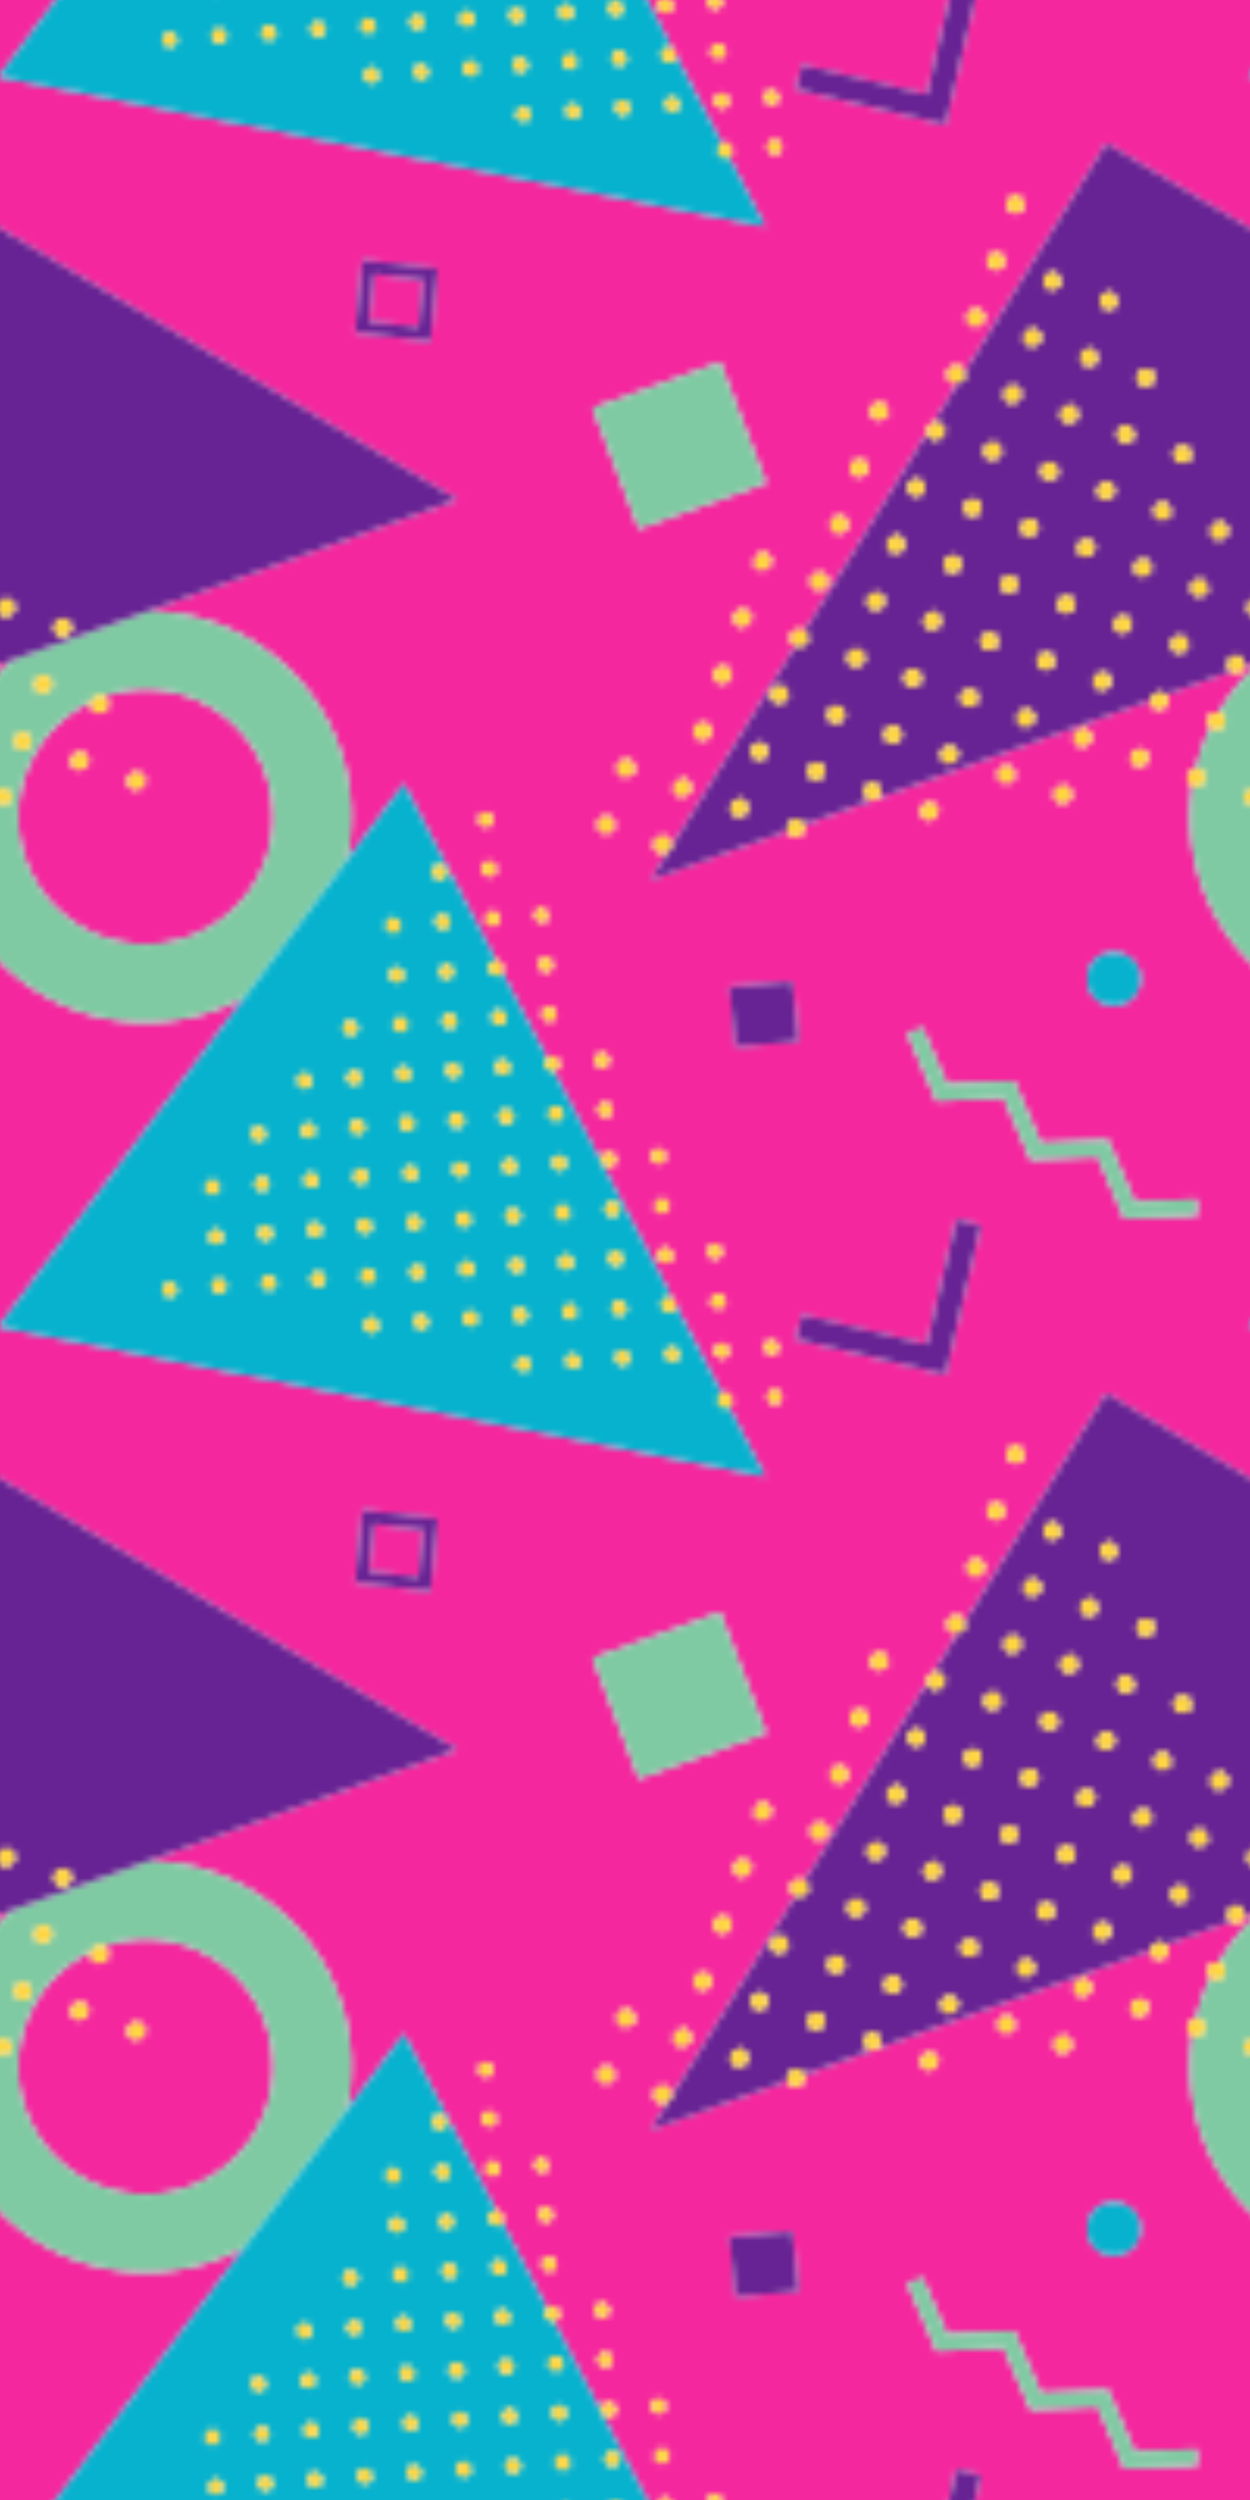 <svg xmlns="http://www.w3.org/2000/svg" viewBox="0 0 200 400">
  <defs>
    <pattern id="a" data-name="New Pattern Swatch 6" width="200" height="200" patternTransform="translate(83 -16)" patternUnits="userSpaceOnUse" viewBox="0 0 200 200">
      <path fill="none" d="M0 0h200v200H0z"/>
      <path d="M160.7 146.68a20.4 20.4 0 1 1-29.14-18.41 1.72 1.72 0 0 0 0 1 1.43 1.43 0 0 0 1.93.65c1-.36.86-1.17.73-1.86a.92.92 0 0 0-.61-.65 20.35 20.35 0 0 1 27.06 19.26zm-29.7-9.54a1.25 1.25 0 0 0-1.86-.63 1.38 1.38 0 1 0 1.2 2.48 1.25 1.25 0 0 0 .66-1.85zm9.09 3.15c-.46-.53-1-1.14-1.91-.57a1.43 1.43 0 0 0-.68 1.92 1.37 1.37 0 0 0 1.94.51c.71-.35 1.13-1.33.67-1.86zM176.03 67.43l8.03.94.73-7.58-8.03-.94-.73 7.58z" fill="#f5279e"/>
      <path d="M137.91 200H95l-.69-1.6-10.76.46-4.27-9.86-10.76.46-3.91-9-2.4 1 4.63 10.71 10.76-.47 3.6 8.33H22.93a1.25 1.25 0 0 0-1.32 0h-9.45l-6.59-12.65a1 1 0 0 0 .74-.42 1.05 1.05 0 0 0-.22-1.63 1.16 1.16 0 0 0-1.57 0L0 176.69V44.53l39.39 7.7-5.78-11.1a1.33 1.33 0 0 0 .34-.29c.49-.58.35-1.15-.33-1.77A.77.77 0 0 0 32.5 39l-7.34-14.07a1.21 1.21 0 0 0-.4-1 1.4 1.4 0 0 0-.23-.19L12.16 0h9.45a.6.6 0 0 0-.18.21c-.25.53-.52 1.14.2 1.64a1.09 1.09 0 0 0 1.64-.13 1.07 1.07 0 0 0-.21-1.63L22.93 0h58.26l.67 1.55 10.76-.47L96.89 11l11.67-.5-.12-2.61-9.86.42L95 0h42.91L116.8 28.28 200 44.53v132.16l-2.67-5.11c.4-.52.25-1.06-.39-1.72a.53.53 0 0 0-.62-.22l-14.7-28.19-9.21 12.34a32.86 32.86 0 0 0-31.84-40l49.59-17.85L94 38.92 71.32 75.58a2.61 2.61 0 0 0-.13-.33 1.23 1.23 0 0 0-1.86-.61c-.77.48-1.08 1.07-.68 1.88a1.25 1.25 0 0 0 1.69.64l-4 6.44a1.61 1.61 0 0 0-.23.12c-.65.41-1 .91-.8 1.55l-19.52 31.64a1.6 1.6 0 0 0-1.45-.1 1.28 1.28 0 0 0-.78 1.83 1.21 1.21 0 0 0 .71.72L24.4 151.53a3 3 0 0 0-.07-1c-.13-.68-1.15-1-1.86-.66a1.37 1.37 0 0 0-.81 1.84 1.43 1.43 0 0 0 1.92.66 1.52 1.52 0 0 0 .39-.2l-2.81 4.55L43 148.91a1.85 1.85 0 0 0 .09.22 1.29 1.29 0 0 0 1.91.57 1.39 1.39 0 0 0 .73-1.76l11-3.95a2.26 2.26 0 0 0 .49-.12 1.89 1.89 0 0 0 .3-.16L101.1 128a1.35 1.35 0 0 0 .05.66 1.39 1.39 0 0 0 2 .71c.7-.35 1.12-1.32.66-1.85-.11-.12-.22-.25-.34-.37l10.4-3.74a1.48 1.48 0 0 0 1.56.09c.52-.24.72-.55.72-.91l3-1.08A33.13 33.13 0 0 0 112 130a1.61 1.61 0 0 0-.91.1 1.27 1.27 0 0 0-.77 1.84 1.46 1.46 0 0 0 .36.52 32.64 32.64 0 0 0-2.34 6.61 1.52 1.52 0 0 0-.46.12 1.31 1.31 0 0 0-.85 1.68 1.54 1.54 0 0 0 .78.83 32.88 32.88 0 0 0 48.46 33.74zm58.63-37.91a.87.87 0 0 0-1.43.09c-.5.57-.71 1.05-.08 1.58a1.12 1.12 0 0 0 1.71 0 1.09 1.09 0 0 0-.2-1.67zm-.53-7.93a1.14 1.14 0 1 0-1.49 1.72 1.14 1.14 0 1 0 1.49-1.72zM194 148a1.18 1.18 0 0 0 1.68-.11 1.13 1.13 0 0 0-.25-1.64c-.49-.4-1.37-.4-1.62.12s-.55 1.1.19 1.63zm-20.15-78.81l12 1.41L187 59l-12-1.4zM49.4 108.39c-.13-.69-1.15-1-1.86-.66a1.33 1.33 0 0 0-.78 1.84 1.35 1.35 0 0 0 1.89.67c1.01-.35.87-1.16.75-1.85zm3.15-9.1a1.25 1.25 0 0 0-1.87-.62 1.38 1.38 0 1 0 1.22 2.47 1.25 1.25 0 0 0 .64-1.85zm3.25-9c-.12-.68-1.15-1-1.86-.66a1.29 1.29 0 0 0-.77 1.84c.37.83 1 1 1.88.67 1-.4.86-1.21.74-1.9zm3.14-9.09a1.23 1.23 0 0 0-1.85-.63c-.78.46-1.09 1-.71 1.87s1.09 1 2.2.49c.81-.23.61-1.22.35-1.78zm19.28-31.9a1.28 1.28 0 0 0 1.87.66c.85-.35 1-.92.67-1.6-.4-.88-.84-1.38-1.79-.9a1.29 1.29 0 0 0-.75 1.78zM75 58.38a1.44 1.44 0 0 0 2 .62 1.38 1.38 0 1 0-1.23-2.47 1.45 1.45 0 0 0-.77 1.85zm-2.49 7.2c-.77.49-1.06 1.09-.65 1.89a1.29 1.29 0 0 0 1.92.54c.68-.35 1.1-1.35.65-1.87s-1.02-1.14-1.92-.56zM44.4 30.28l23.88 5.65 5.65-23.88-3.93-.92-4.73 20-20-4.73zM15.13.63c-.48-.4-1.39-.38-1.63.13s-.52 1.14.2 1.64a1.09 1.09 0 0 0 1.64-.13 1.07 1.07 0 0 0-.21-1.64zm7 9.1a1.08 1.08 0 0 0 1.64 0 1.07 1.07 0 0 0-.09-1.63 1 1 0 0 0-1.58.15c-.39.45-.61.97.04 1.49zM24.2 16a1 1 0 0 0-1.62.09 1 1 0 0 0 .12 1.62A1.14 1.14 0 1 0 24.2 16zm6.45 1.18A1.1 1.1 0 0 0 32.3 17a1.06 1.06 0 0 0-.19-1.63c-.5-.42-1.37-.42-1.63.1s-.56 1.18.17 1.68zm.35 7.75c.74.58 1.32.64 1.82.06a1.09 1.09 0 0 0-.15-1.64 1 1 0 0 0-1.62.1c-.33.4-.64 1.13-.05 1.48zm2.19 6.34a1 1 0 0 0-1.61.13c-.33.41-.64 1.15-.06 1.46.79.59 1.37.64 1.86.05a1.09 1.09 0 0 0-.17-1.64zm-30.3 131.9c.63.54 1.17.57 1.69.11.34-.3 0-1.55-.51-1.93a.87.87 0 0 0-1.2.31c-.3.45-.66 1.13.02 1.51zm.64 8a1.08 1.08 0 0 0 1.55.09 1.2 1.2 0 0 0 0-1.77c-.6-.66-1.17-.27-1.65.05s-.37 1.19.1 1.63zm2.08 6.26c-.6-.66-1.17-.27-1.65 0s-.36 1.19.12 1.62a1.1 1.1 0 0 0 1.65 0 1.11 1.11 0 0 0-.12-1.62zm21.87-36c-.29-.56-1-1.26-1.6-.77-1 .6-1.37 1.22-1 2s1.07.92 1.91.58a1.24 1.24 0 0 0 .69-1.78zm3.26-9c-.12-.68-1.15-1-1.85-.67a1.32 1.32 0 0 0-.87 1.67 1.45 1.45 0 0 0 2 .84c.98-.35.84-1.15.72-1.85zm3.15-9.09a1.25 1.25 0 0 0-1.85-.64 1.38 1.38 0 1 0 1.18 2.49 1.25 1.25 0 0 0 .67-1.86zm3.21-9.12c-.46-.53-1-1.15-1.91-.58s-1.06 1.08-.66 1.88a1.2 1.2 0 0 0 1.58.72c1.02-.52 1.44-1.5.99-2.03zm3.22-9c-.34-.48-.8-1.16-1.65-.75a2 2 0 0 0-1 1.94 1.34 1.34 0 0 0 1.79.68c.83-.35 1.31-1.25.85-1.89zm1.41-66.53a1.14 1.14 0 1 0-1.53 1.69 1.14 1.14 0 1 0 1.53-1.69zm-2.08-6.26a1.13 1.13 0 0 0 1.66 0 1.18 1.18 0 0 0-.13-1.68c-.6-.65-1.17-.28-1.65 0s-.35 1.25.12 1.67zM12.58 186.5a1.07 1.07 0 0 0 1.63-.05 1.1 1.1 0 0 0-.13-1.65 1 1 0 0 0-1.62.08 1 1 0 0 0 .12 1.62zm2.05 6.23a1 1 0 0 0-1.62.07 1 1 0 0 0 .1 1.62 1.14 1.14 0 1 0 1.53-1.69zm.6-45.36a1.24 1.24 0 0 0-1.84-.67 1.38 1.38 0 1 0 1.15 2.51 1.25 1.25 0 0 0 .69-1.84zm3.17-9.11a1.23 1.23 0 0 0-1.86-.61c-.76.48-1.08 1.07-.68 1.88s1.1.94 2.12.49c.84-.24.7-1.19.42-1.76zm.8-37.69l20.37-7.29L32.23 74l-20.38 7.29zm25.57 82l-1-9.56-10 .89 1 9.56zM67 145.13c-.47-.53-1-1.13-1.92-.56s-1.06 1.09-.64 1.89a1.29 1.29 0 0 0 1.92.54c.64-.35 1.09-1.36.64-1.87zm12.27-5.8a1.24 1.24 0 0 0-1.84-.67 1.38 1.38 0 1 0 1.15 2.51 1.24 1.24 0 0 0 .69-1.84zm9.07 3.19a1.2 1.2 0 0 0-1.86-.64 1.3 1.3 0 0 0-.72 1.84c.39.82 1 .94 1.89.64a1.23 1.23 0 0 0 .69-1.83zm2.56-7.29c.68-.35 1.1-1.35.64-1.86s-1-1.23-1.62-.75c-1.05.63-1.37 1.26-.94 2.07a1.28 1.28 0 0 0 1.92.55zm8.55 37.4a4.23 4.23 0 1 0-4.23 4.23 4.23 4.23 0 0 0 4.23-4.22zm1.2-36c-.13-.69-1.15-1-1.86-.64a1.33 1.33 0 0 0-.77 1.84 1.35 1.35 0 0 0 1.89.66c1.01-.35.86-1.17.73-1.86z" fill="#f5279e"/>
      <path fill="#80caa3" d="M92.62 1.09l4.27 9.89 11.67-.5-.12-2.61-9.86.41L95 0H81.19l.67 1.55 10.76-.46zM83.55 198.86l-4.27-9.88-10.76.46-3.91-9.05-2.4 1.03 4.62 10.71 10.76-.46 3.6 8.33H95l-.69-1.6-10.76.46z"/>
      <path fill="#672393" d="M33.69 173.93l1.04 9.56 10.04-.89-1.04-9.56-10.04.89zM185.86 70.59l-12-1.41L175 57.63 187 59zm-1.06-9.81l-8-.94-.8 7.59 8 .94z"/>
      <path fill="#80caa3" d="M32.23 73.99l-20.38 7.3 7.35 19.29 20.38-7.3-7.35-19.29z"/>
      <path fill="#672393" d="M73.92 12.05l-3.89-.92-4.73 19.98-19.98-4.72-.92 3.89 23.87 5.65 5.65-23.88z"/>
      <circle cx="95.21" cy="172.64" r="4.23" fill="#07b2ce"/>
      <path d="M39.39 52.23L0 44.53v-9.39a1.62 1.62 0 0 0 1.65 0 1.11 1.11 0 0 0-.07-1.58A1.15 1.15 0 0 0 0 33.4v-5.87a1 1 0 0 0 1.09-.31A1.11 1.11 0 0 0 1 25.57a.88.88 0 0 0-1-.32v-5.64a1.55 1.55 0 0 0 .56-.3 1.18 1.18 0 0 0-.14-1.67 1.14 1.14 0 0 0-.42-.3v-6a1 1 0 0 0 0-1.49V0h12.16l12.36 23.71a1 1 0 0 0-1.39.28 1 1 0 0 0 .11 1.62 1.19 1.19 0 0 0 1.68 0 1.5 1.5 0 0 0 .23-.64L32.5 39a1.79 1.79 0 0 0-.35.32 1 1 0 0 0 .15 1.61 1.16 1.16 0 0 0 1.31.19zM5.71 2.88A1.09 1.09 0 0 0 7.27 3a1.2 1.2 0 0 0 0-1.77c-.59-.65-1.16-.29-1.65 0s-.36 1.23.09 1.65zm.57 8a1.09 1.09 0 0 0 1.65-.06c.51-.57.38-1.14-.32-1.82-.41-.54-1.1-.13-1.45.26a1 1 0 0 0 .12 1.58zm.54 7.92a1.14 1.14 0 1 0 1.52-1.69 1 1 0 0 0-1.62.08 1 1 0 0 0 .1 1.58zm.54 7.91a1.06 1.06 0 0 0 1.65 0c.52-.55.4-1.13-.29-1.85-.38-.53-1-.07-1.46.24s-.36 1.15.11 1.58zm2.27 6.44c-.72-.64-1.63-.64-1.85-.15s-.55 1.14.19 1.64a1.1 1.1 0 0 0 1.65-.12 1 1 0 0 0 .01-1.4zm4.61-22.81a1.07 1.07 0 0 0 1.63-.08 1.09 1.09 0 0 0-.16-1.64 1 1 0 0 0-1.62.1 1 1 0 0 0 .16 1.59zm.53 7.92a1.14 1.14 0 1 0 1.49-1.72 1 1 0 0 0-1.62.1 1 1 0 0 0 .13 1.6zm.54 7.93a1.14 1.14 0 1 0 1.5-1.71 1.14 1.14 0 1 0-1.5 1.71zm2.05 6.22a1.14 1.14 0 1 0-1.5 1.71 1.14 1.14 0 1 0 1.5-1.71zm8-.53c-.59-.65-1.16-.29-1.65 0s-.36 1.19.1 1.62a1.09 1.09 0 0 0 1.55.11 1.2 1.2 0 0 0-.03-1.75z" fill="#07b2ce"/>
      <path d="M9 26.67c.52-.55.4-1.13-.29-1.85-.38-.53-1-.07-1.46.24s-.36 1.19.11 1.62A1.06 1.06 0 0 0 9 26.67zM.42 17.63a1.14 1.14 0 0 0-.42-.3v2.27a1.55 1.55 0 0 0 .56-.3 1.18 1.18 0 0 0-.14-1.67zM32.15 39.33a1 1 0 0 0 .15 1.61 1.16 1.16 0 0 0 1.31.19 1.33 1.33 0 0 0 .34-.29c.49-.58.35-1.15-.33-1.77A.77.77 0 0 0 32.5 39a1.79 1.79 0 0 0-.35.33zM23.68 31.89c-.47.31-.36 1.19.1 1.62a1.09 1.09 0 0 0 1.55.11 1.2 1.2 0 0 0 0-1.77c-.6-.65-1.17-.28-1.65.04zM17 26.12a1.19 1.19 0 0 0-.18-1.67 1.14 1.14 0 1 0-1.5 1.71 1.19 1.19 0 0 0 1.68-.04zM8.5 18.75a1.18 1.18 0 0 0-.15-1.67 1 1 0 0 0-1.62.08 1 1 0 0 0 .1 1.62 1.18 1.18 0 0 0 1.67-.03zM0 9.85v1.48a1 1 0 0 0 0-1.48zM40.1 38.75a1 1 0 0 0 .1 1.62 1.14 1.14 0 1 0 1.53-1.69 1 1 0 0 0-1.63.07zM31.6 31.4c-.33.41-.64 1.15-.06 1.46.79.59 1.37.64 1.86.05a1.09 1.09 0 0 0-.19-1.64 1 1 0 0 0-1.61.13zM23.13 24a1 1 0 0 0 .11 1.62 1.19 1.19 0 0 0 1.68 0 1.5 1.5 0 0 0 .23-.64 1.21 1.21 0 0 0-.4-1 1.4 1.4 0 0 0-.23-.19 1 1 0 0 0-1.39.21zM16.45 18.18a1.19 1.19 0 0 0-.19-1.67 1 1 0 0 0-1.62.1 1 1 0 0 0 .13 1.62 1.2 1.2 0 0 0 1.68-.05zM7.93 10.79c.51-.57.38-1.14-.32-1.82-.41-.54-1.1-.13-1.45.26a1 1 0 0 0 .11 1.61 1.09 1.09 0 0 0 1.66-.05zM7.78 33c-.25.52-.55 1.14.19 1.64a1.1 1.1 0 0 0 1.65-.12 1 1 0 0 0 0-1.43c-.71-.58-1.62-.58-1.84-.09zM1.09 27.22A1.11 1.11 0 0 0 1 25.57a.88.88 0 0 0-1-.32v2.28a1 1 0 0 0 1.09-.31zM15.75 32.48a1 1 0 0 0 .12 1.62 1.14 1.14 0 1 0 1.5-1.71 1 1 0 0 0-1.62.09zM21.43.21c-.25.53-.52 1.14.2 1.64a1.09 1.09 0 0 0 1.64-.13 1.07 1.07 0 0 0-.21-1.63L22.93 0h-1.32a.6.6 0 0 0-.18.21zM41.31 32.43a1.18 1.18 0 0 0-.13-1.68c-.6-.65-1.17-.28-1.65 0s-.36 1.19.11 1.62a1.13 1.13 0 0 0 1.67.06zM32.83 25a1.09 1.09 0 0 0-.15-1.64 1 1 0 0 0-1.62.1c-.34.4-.65 1.13 0 1.49.69.57 1.27.62 1.77.05zM22.58 16.06a1 1 0 0 0 .12 1.62A1.14 1.14 0 1 0 24.2 16a1 1 0 0 0-1.62.06zM15.87 10.23a1.09 1.09 0 0 0-.16-1.64 1 1 0 0 0-1.62.1 1 1 0 0 0 .15 1.62 1.07 1.07 0 0 0 1.63-.08zM7.27 3a1.2 1.2 0 0 0 0-1.77c-.59-.65-1.16-.29-1.65 0s-.36 1.2.1 1.63A1.09 1.09 0 0 0 7.27 3zM15.13.63c-.48-.4-1.39-.38-1.63.13s-.52 1.14.2 1.64a1.09 1.09 0 0 0 1.64-.13 1.07 1.07 0 0 0-.21-1.64zM32.3 17a1.06 1.06 0 0 0-.19-1.63c-.5-.42-1.37-.42-1.63.1s-.56 1.13.18 1.64A1.1 1.1 0 0 0 32.3 17zM1.65 35.15a1.11 1.11 0 0 0-.07-1.58A1.15 1.15 0 0 0 0 33.4v1.73a1.62 1.62 0 0 0 1.65.02zM23.78 9.71a1.07 1.07 0 0 0-.09-1.63 1 1 0 0 0-1.58.15c-.4.47-.62 1 0 1.51a1.08 1.08 0 0 0 1.67-.03z" fill="#ffd53e"/>
      <path d="M116.8 28.28L137.91 0H200v9.85l-.16-.18a1 1 0 0 0-1.61.13c-.33.41-.64 1.15-.07 1.46.79.59 1.36.64 1.85.08v6a1.35 1.35 0 0 0-1.23.35c-.48.33-.35 1.19.12 1.62a1.09 1.09 0 0 0 1.1.3v5.65a2.63 2.63 0 0 0-.67.35c-.48.32-.37 1.19.11 1.62a1.38 1.38 0 0 0 .56.3v5.87a.77.77 0 0 0-.11.14c-.25.42-.62 1 0 1.5l.14.1v9.39zm81-24.81a1.09 1.09 0 0 0 1.65-.06c.51-.57.38-1.14-.32-1.82-.41-.54-1.1-.13-1.45.26a1 1 0 0 0 .12 1.61zM193 26.09a1.14 1.14 0 1 0-1.48 1.73 1.14 1.14 0 1 0 1.48-1.73zm-.54-7.92a1 1 0 0 0-1.62.1c-.34.4-.65 1.13 0 1.49.74.59 1.32.64 1.82.06a1.09 1.09 0 0 0-.19-1.65zm-.57-7.95a1 1 0 0 0-1.61.13 1 1 0 0 0 .15 1.62 1.14 1.14 0 1 0 1.46-1.74zM189.9 4a1.13 1.13 0 0 0 1.56 0 1.15 1.15 0 0 0-.13-1.75c-.49-.41-1.37-.4-1.62.11s-.54 1.18.19 1.64zm-4.79 22.63c-.59-.66-1.17-.28-1.65 0s-.36 1.19.11 1.63a1.06 1.06 0 0 0 1.64 0 1.09 1.09 0 0 0-.1-1.59zm-.57-7.95a1.14 1.14 0 1 0-1.54 1.75 1.14 1.14 0 1 0 1.51-1.71zm-.54-7.87c-.59-.66-1.16-.29-1.65 0s-.36 1.2.11 1.63a1.06 1.06 0 0 0 1.64 0 1.09 1.09 0 0 0-.1-1.63zm-2-6.21a1.18 1.18 0 0 0 1.68-.12 1.13 1.13 0 0 0-.25-1.64c-.49-.4-1.38-.39-1.62.12s-.56 1.13.19 1.63zM177 27c-.4-.56-1.08-.09-1.42.29a1 1 0 0 0 .13 1.61 1.09 1.09 0 0 0 1.65-.08c.46-.55.32-1.12-.36-1.82zm-.38-7.75c-.5-.42-1.37-.42-1.63.1s-.56 1.13.18 1.64a1.1 1.1 0 0 0 1.65-.11 1.06 1.06 0 0 0-.24-1.62zm-.47-7.87a1 1 0 0 0-1.63 0 1 1 0 0 0 0 1.55 1.18 1.18 0 0 0 1.73.11 1.15 1.15 0 0 0-.14-1.66zM174 5.12a1.09 1.09 0 0 0 1.67-.12c.5-.57.37-1.14-.32-1.8-.43-.54-1.11-.14-1.46.26a1 1 0 0 0 .11 1.66zm-5.54 14.52c-.42-.57-1.1-.09-1.43.29a1 1 0 0 0 .15 1.61 1.1 1.1 0 0 0 1.65-.1c.51-.57.37-1.14-.35-1.8zm-.39-7.77c-.49-.4-1.38-.39-1.62.12s-.6 1.18.12 1.56a1.13 1.13 0 0 0 1.72 0 1.07 1.07 0 0 0-.2-1.68zm-2.17-6.33c.74.59 1.32.64 1.82.06a1.09 1.09 0 0 0-.14-1.6A1 1 0 0 0 166 4c-.38.45-.69 1.18-.09 1.53zm-5.2 14.81c-.49-.4-1.38-.39-1.63.12s-.53 1.14.2 1.64a1.09 1.09 0 0 0 1.64-.13 1.06 1.06 0 0 0-.2-1.63zm-.55-7.93c-.49-.4-1.37-.4-1.62.12s-.54 1.13.19 1.64a1.18 1.18 0 0 0 1.68-.11 1.13 1.13 0 0 0-.24-1.65zm-2-6.22a1.09 1.09 0 0 0 1.65 0 1.12 1.12 0 0 0-.18-1.7c-.61-.54-1.06-.3-1.54.27a.88.88 0 0 0 .05 1.42zm-5.35 14.7a1.14 1.14 0 1 0-1.47 1.74 1.14 1.14 0 1 0 1.47-1.74zm-.54-7.9c-.57-.54-1-.4-1.34 0-.58.67-.83 1.15-.2 1.7a1.12 1.12 0 0 0 1.71 0 1.08 1.08 0 0 0-.17-1.7zm-2.06-6.26a1.08 1.08 0 0 0 1.64 0 1.06 1.06 0 0 0-.1-1.63c-.49-.46-.94-.57-1.41 0s-.89 1.01-.13 1.63zm-6.74 14.77c-.53.59-.77 1.09-.09 1.65a1.13 1.13 0 1 0 1.53-1.66.86.86 0 0 0-1.43.01z" fill="#07b2ce"/>
      <path d="M198.77 17.68c-.48.33-.35 1.19.12 1.62a1.09 1.09 0 0 0 1.1.3v-2.27a1.35 1.35 0 0 0-1.22.35zM190.29 10.35a1 1 0 0 0 .15 1.62 1.14 1.14 0 1 0 1.46-1.74 1 1 0 0 0-1.61.12zM182 4.59a1.18 1.18 0 0 0 1.68-.12 1.13 1.13 0 0 0-.25-1.64c-.49-.4-1.38-.39-1.62.12s-.56 1.14.19 1.64zM198.22 9.8c-.33.41-.64 1.15-.07 1.46.79.59 1.36.64 1.85.08V9.85l-.16-.18a1 1 0 0 0-1.62.13zM189.9 4a1.13 1.13 0 0 0 1.56 0 1.15 1.15 0 0 0-.13-1.75c-.49-.41-1.37-.4-1.62.11s-.54 1.18.19 1.64zM151.18 21a1 1 0 0 0 .15 1.62 1.14 1.14 0 1 0 1.47-1.74 1 1 0 0 0-1.62.12zM159.08 20.47c-.25.53-.53 1.14.2 1.64a1.09 1.09 0 0 0 1.64-.13 1.06 1.06 0 0 0-.22-1.63c-.48-.41-1.38-.35-1.62.12zM175.54 27.3a1 1 0 0 0 .13 1.61 1.09 1.09 0 0 0 1.65-.08c.5-.57.37-1.14-.35-1.83-.4-.55-1.09-.08-1.43.3zM167 19.93a1 1 0 0 0 .15 1.61 1.1 1.1 0 0 0 1.65-.1c.49-.58.36-1.15-.36-1.8-.38-.57-1.06-.09-1.44.29zM158.54 12.53c-.25.52-.54 1.13.19 1.64a1.18 1.18 0 0 0 1.68-.11 1.13 1.13 0 0 0-.25-1.65c-.5-.41-1.38-.41-1.62.12zM183.47 26.71c-.48.32-.36 1.19.11 1.63a1.06 1.06 0 0 0 1.64 0 1.09 1.09 0 0 0-.11-1.65c-.59-.69-1.16-.3-1.64.02zM175 19.36c-.25.52-.56 1.13.18 1.64a1.1 1.1 0 0 0 1.65-.11 1.06 1.06 0 0 0-.19-1.63c-.55-.42-1.43-.42-1.64.1zM166.47 12c-.24.52-.6 1.18.12 1.56a1.13 1.13 0 0 0 1.72 0 1.07 1.07 0 0 0-.23-1.63c-.48-.46-1.38-.46-1.61.07zM191.39 26.2a1 1 0 0 0 .14 1.62 1.14 1.14 0 1 0 1.47-1.73 1 1 0 0 0-1.61.11zM182.92 18.81a1 1 0 0 0 .11 1.62 1.14 1.14 0 1 0 1.51-1.71 1 1 0 0 0-1.62.09zM174.48 11.38a1 1 0 0 0 0 1.55 1.18 1.18 0 0 0 1.73.11 1.15 1.15 0 0 0-.06-1.66 1 1 0 0 0-1.67 0zM165.91 5.53c.74.59 1.32.64 1.82.06a1.09 1.09 0 0 0-.15-1.59A1 1 0 0 0 166 4c-.38.45-.69 1.18-.09 1.53zM199.44 27.23a1.38 1.38 0 0 0 .56.3v-2.28a2.63 2.63 0 0 0-.67.35c-.48.33-.33 1.2.11 1.63zM190.85 18.26c-.34.4-.65 1.13 0 1.49.74.59 1.32.64 1.82.06a1.09 1.09 0 0 0-.15-1.64 1 1 0 0 0-1.67.09zM182.37 10.84c-.48.31-.36 1.2.11 1.63a1.06 1.06 0 0 0 1.64 0 1.09 1.09 0 0 0-.1-1.65c-.6-.67-1.17-.3-1.65.02zM174 5.12a1.09 1.09 0 0 0 1.67-.12c.5-.57.37-1.14-.32-1.8-.43-.54-1.11-.14-1.46.26a1 1 0 0 0 .11 1.66zM197.8 3.46a1.09 1.09 0 0 0 1.65-.06c.51-.57.38-1.14-.32-1.82-.41-.54-1.1-.13-1.45.26a1 1 0 0 0 .12 1.62zM143.37 23.16a1.13 1.13 0 1 0 1.53-1.66.86.86 0 0 0-1.44 0c-.53.6-.76 1.1-.09 1.66zM150.91 12.95c-.58.67-.83 1.15-.2 1.7a1.12 1.12 0 0 0 1.71 0 1.08 1.08 0 0 0-.17-1.64c-.56-.56-1.04-.42-1.34-.06zM158.13 6.19a1.09 1.09 0 0 0 1.65 0 1.12 1.12 0 0 0-.18-1.7c-.61-.54-1.06-.3-1.54.27a.88.88 0 0 0 .07 1.43zM150.2 6.74a1.08 1.08 0 0 0 1.64 0 1.06 1.06 0 0 0-.1-1.63c-.49-.46-.94-.57-1.41 0s-.89 1.01-.13 1.63zM199.86 35l.14.1v-1.7a.77.77 0 0 0-.11.14c-.26.46-.62.99-.03 1.46z" fill="#ffd53e"/>
      <path d="M5.57 187.38L12.16 200H0v-23.31l4.53 8.68-.05.08c-.24.52-.6 1.18 0 1.47a1.91 1.91 0 0 0 1.09.46zm1.07 5.88c-.49-.4-1.38-.39-1.62.12s-.53 1.14.2 1.64a1.18 1.18 0 0 0 1.68-.12 1.13 1.13 0 0 0-.25-1.64z" fill="#07b2ce"/>
      <path d="M5 193.38c-.25.52-.53 1.14.2 1.64a1.18 1.18 0 0 0 1.68-.12 1.13 1.13 0 0 0-.25-1.64c-.47-.4-1.36-.4-1.63.12zM21.61 200h1.32a1.25 1.25 0 0 0-1.32 0zM13 192.81a1 1 0 0 0 .1 1.62 1.14 1.14 0 1 0 1.53-1.69 1 1 0 0 0-1.63.07zM4.44 186.92a1.91 1.91 0 0 0 1.14.46 1 1 0 0 0 .74-.42 1.05 1.05 0 0 0-.22-1.63 1.16 1.16 0 0 0-1.57 0l-.05.08c-.25.59-.6 1.22-.04 1.51zM14.21 186.45a1.1 1.1 0 0 0-.13-1.65 1 1 0 0 0-1.62.08 1 1 0 0 0 .12 1.62 1.07 1.07 0 0 0 1.63-.05zM4 177.47c-.48.32-.36 1.19.12 1.62a1.1 1.1 0 0 0 1.65 0 1.11 1.11 0 0 0-.12-1.65c-.65-.67-1.21-.29-1.65.03zM5.08 171.26a1.2 1.2 0 0 0 0-1.77c-.6-.66-1.17-.27-1.65.05s-.35 1.19.12 1.62a1.08 1.08 0 0 0 1.53.1zM4.58 163.27c.34-.3 0-1.55-.51-1.93a.87.87 0 0 0-1.2.31c-.29.46-.65 1.14 0 1.52.65.53 1.19.56 1.71.1z" fill="#ffd53e"/>
      <path d="M172.41 153.78l-16.16 21.65a32.89 32.89 0 0 1-48.46-33.74 1.63 1.63 0 0 0 1.19 0c1-.35.86-1.17.73-1.85s-.78-.83-1.4-.76a32.64 32.64 0 0 1 2.34-6.61c.4.36 1 .35 1.82 0s.56-1.06.44-1.74a1 1 0 0 0-.91-.73 33.13 33.13 0 0 1 7.21-8.51l21.39-7.7a32.86 32.86 0 0 1 31.84 40zm-49.88-27.66a1.44 1.44 0 0 0 1.94.59 1.38 1.38 0 1 0-1.2-2.48 1.45 1.45 0 0 0-.73 1.89zM118.75 143c-.37-.55-1-1.27-1.7-.7-.9.44-1.19 1-.93 1.82.17.52 1.72.75 2.39.36a1.05 1.05 0 0 0 .24-1.48zm2.55-7.24a1.05 1.05 0 0 0 .58-1.64c-.39-.83-.83-1.29-1.72-.85a1.35 1.35 0 0 0-.78 1.92 1.31 1.31 0 0 0 1.92.58zm39.41 10.91a20.35 20.35 0 0 0-27.06-19.26 1.64 1.64 0 0 0-1.25 0 1.39 1.39 0 0 0-.83.84 20.39 20.39 0 1 0 29.14 18.41z" fill="#80caa3"/>
      <path d="M197.33 171.57l2.67 5.11V200h-62.09l18.34-24.57 16.16-21.65 9.21-12.34 14.7 28.19a3.2 3.2 0 0 0-.84.45c-.48.31-.36 1.19.11 1.62a1.05 1.05 0 0 0 1.65 0zm-38.21 25c-.59-.65-1.16-.29-1.65 0s-.35 1.2.1 1.63a1.13 1.13 0 0 0 1.66 0 1.18 1.18 0 0 0-.1-1.6zm5.85-6.82a1.05 1.05 0 0 0 1.65 0c.51-.56.39-1.13-.3-1.83-.4-.55-1-.08-1.47.24s-.36 1.19.15 1.62zm2 6.23a.88.88 0 0 0-1.45.13c-.49.55-.67 1-.05 1.56a1.12 1.12 0 0 0 1.71-.05A1.09 1.09 0 0 0 167 196zm5.18-14.81c.8.58 1.38.62 1.86 0a1.05 1.05 0 0 0-.21-1.63c-.49-.41-1.38-.41-1.62.11s-.59 1.23 0 1.54zm.72 8a1.09 1.09 0 0 0 1.65 0 1.12 1.12 0 0 0-.18-1.7c-.6-.54-1.06-.3-1.55.27a.88.88 0 0 0 .11 1.49zm2 6.23a1 1 0 0 0-1.61.13c-.33.41-.64 1.15-.06 1.46.79.59 1.37.64 1.86.05a1.09 1.09 0 0 0-.12-1.58zm4.27-30.53a1.1 1.1 0 0 0 1.65-.11 1.06 1.06 0 0 0-.19-1.63c-.5-.42-1.37-.42-1.63.1s-.49 1.19.25 1.7zm.55 7.93a1.1 1.1 0 0 0 1.65-.11 1.06 1.06 0 0 0-.19-1.63c-.5-.42-1.37-.42-1.63.1s-.52 1.19.25 1.7zm.5 7.87a1.1 1.1 0 0 0 1.71 0 1.09 1.09 0 0 0-.21-1.64.87.87 0 0 0-1.43.1c-.54.71-.54 1.1.01 1.6zm.56 7.94a1.13 1.13 0 0 0 1.66 0 1.18 1.18 0 0 0-.13-1.68c-.6-.65-1.17-.28-1.65 0s-.27 1.31.2 1.74zm2 6.23c-.49-.4-1.37-.4-1.62.12s-.54 1.13.19 1.64a1.18 1.18 0 0 0 1.68-.11 1.13 1.13 0 0 0-.15-1.58zm3.72-38.5a1.13 1.13 0 0 0 1.66 0 1.18 1.18 0 0 0-.14-1.68c-.61-.65-1.17-.27-1.65.05s-.25 1.29.23 1.69zm.56 8a1.14 1.14 0 1 0 1.49-1.72 1.14 1.14 0 1 0-1.49 1.72zm.53 7.9a1.09 1.09 0 0 0 1.65 0 1.11 1.11 0 0 0-.17-1.7c-.6-.54-1.06-.31-1.5.21s-.54 1 .12 1.51zm.57 8a1.14 1.14 0 1 0 1.5-1.71 1.14 1.14 0 1 0-1.5 1.71zm.56 7.94a1.14 1.14 0 1 0 1.48-1.73 1.14 1.14 0 1 0-1.48 1.73zm2 6.2a1 1 0 0 0-1.62.1 1 1 0 0 0 .15 1.62 1.07 1.07 0 0 0 1.78-.1 1.09 1.09 0 0 0-.18-1.63zm8-.5a1 1 0 0 0-1.63 0 1 1 0 0 0 0 1.55 1.18 1.18 0 0 0 1.73.11 1.15 1.15 0 0 0 .02-1.67zm-.59-8a1.14 1.14 0 1 0-1.52 1.69 1.14 1.14 0 1 0 1.52-1.69zm-.6-8c-.49-.42-1.37-.42-1.62.1s-.55 1.13.18 1.64a1.13 1.13 0 0 0 1.56 0 1.15 1.15 0 0 0 0-1.62z" fill="#07b2ce"/>
      <path d="M173.33 195.58c-.33.41-.64 1.15-.06 1.46.79.59 1.37.64 1.86.05a1.09 1.09 0 0 0-.19-1.64 1 1 0 0 0-1.61.13zM166.62 189.75c.51-.56.39-1.13-.3-1.83-.4-.55-1-.08-1.47.24s-.35 1.19.13 1.62a1.05 1.05 0 0 0 1.64-.03zM181.23 195c-.25.52-.54 1.13.19 1.64a1.18 1.18 0 0 0 1.68-.11 1.13 1.13 0 0 0-.25-1.64c-.49-.39-1.37-.39-1.62.11zM157.48 196.62c-.47.31-.35 1.2.1 1.63a1.13 1.13 0 0 0 1.66 0 1.18 1.18 0 0 0-.11-1.68c-.6-.62-1.13-.27-1.65.05zM196.6 186a1 1 0 0 0 .1 1.62 1.14 1.14 0 1 0 1.52-1.69 1 1 0 0 0-1.62.07zM189.9 180.18a1.19 1.19 0 0 0-.18-1.67 1.14 1.14 0 1 0-1.5 1.71 1.19 1.19 0 0 0 1.68-.04zM181.41 172.75a1.06 1.06 0 0 0-.19-1.63c-.5-.42-1.37-.42-1.63.1s-.56 1.13.18 1.64a1.1 1.1 0 0 0 1.64-.11zM196 178.05c-.25.52-.55 1.13.18 1.64a1.13 1.13 0 0 0 1.56 0 1.15 1.15 0 0 0-.12-1.75c-.49-.4-1.36-.4-1.62.11zM180.86 164.82a1.06 1.06 0 0 0-.19-1.63c-.5-.42-1.37-.42-1.63.1s-.56 1.13.18 1.64a1.1 1.1 0 0 0 1.64-.11zM195.59 171.71a1.05 1.05 0 0 0 1.65 0l.09-.12c.4-.52.25-1.06-.39-1.72a.53.53 0 0 0-.62-.22 3.2 3.2 0 0 0-.84.45c-.48.3-.36 1.18.11 1.61zM188.81 164.31a1.19 1.19 0 0 0-.19-1.67 1.14 1.14 0 1 0-1.49 1.72 1.19 1.19 0 0 0 1.68-.05zM188.23 156.4a1.18 1.18 0 0 0-.14-1.68c-.61-.65-1.17-.27-1.65.05s-.35 1.19.12 1.62a1.13 1.13 0 0 0 1.67.01zM194.38 154.26a1 1 0 0 0 .13 1.62 1.14 1.14 0 1 0 1.49-1.72 1 1 0 0 0-1.62.1zM194 148a1.18 1.18 0 0 0 1.68-.11 1.13 1.13 0 0 0-.25-1.64c-.49-.4-1.37-.4-1.62.12s-.55 1.1.19 1.63zM189.2 194.47a1 1 0 0 0 .15 1.62A1.07 1.07 0 0 0 191 196a1.09 1.09 0 0 0-.16-1.64 1 1 0 0 0-1.64.11zM182.49 188.69a1.18 1.18 0 0 0-.13-1.68c-.6-.65-1.17-.28-1.65 0s-.36 1.19.11 1.62a1.13 1.13 0 0 0 1.67.06zM174 181.23a1.05 1.05 0 0 0-.21-1.63c-.49-.41-1.38-.41-1.62.11s-.61 1.18 0 1.49c.83.58 1.39.62 1.83.03zM197.18 193.87a1 1 0 0 0 0 1.55 1.18 1.18 0 0 0 1.73.11 1.15 1.15 0 0 0-.06-1.66 1 1 0 0 0-1.67 0zM190.46 188.1a1.19 1.19 0 0 0-.2-1.67 1.14 1.14 0 1 0-1.48 1.73 1.2 1.2 0 0 0 1.68-.06zM195.1 162.18c-.5.57-.71 1.05-.08 1.58a1.12 1.12 0 0 0 1.71 0 1.09 1.09 0 0 0-.2-1.64.87.87 0 0 0-1.43.06zM165.55 196.13c-.49.55-.67 1-.05 1.56a1.12 1.12 0 0 0 1.71-.05A1.09 1.09 0 0 0 167 196a.88.88 0 0 0-1.45.13zM174.55 189.21a1.12 1.12 0 0 0-.18-1.7c-.6-.54-1.06-.3-1.55.27a.88.88 0 0 0 .08 1.44 1.09 1.09 0 0 0 1.65-.01zM182 180.68a1.09 1.09 0 0 0-.21-1.64.87.87 0 0 0-1.43.1c-.61.69-.61 1.09-.07 1.58a1.1 1.1 0 0 0 1.71-.04zM189.31 172.26a1.11 1.11 0 0 0-.17-1.7c-.6-.54-1.06-.31-1.5.21s-.59 1 0 1.5a1.09 1.09 0 0 0 1.67-.01z" fill="#ffd53e"/>
      <path d="M140.57 113.8l-21.39 7.7-3 1.08a1.91 1.91 0 0 0-.24-.86c-.34-.73-.8-1.12-1.67-.69a1.32 1.32 0 0 0-.78 1.84 1.26 1.26 0 0 0 .41.54l-10.4 3.74a1.13 1.13 0 0 0-1.57-.22 1.54 1.54 0 0 0-.82 1.08L57.47 143.7a1.18 1.18 0 0 0 .29-1.67c-.33-.67-.8-1.16-1.69-.69a1.31 1.31 0 0 0-.76 1.83 1.2 1.2 0 0 0 1.36.8l-11 3.95a.72.72 0 0 0-.06-.1c-.45-.53-1-1.16-1.9-.59-.69.44-1 1-.76 1.67l-21.83 7.86 2.88-4.55a1 1 0 0 0 .42-.69l19.87-32.17a2.22 2.22 0 0 0 1.48-.16c.77-.17.55-1.06.44-1.74a.84.84 0 0 0-.41-.56l19.53-31.61a1.8 1.8 0 0 0 .13.33 1.29 1.29 0 0 0 1.91.57c.7-.35 1.12-1.33.67-1.86s-.9-1-1.67-.71l4-6.44a3.91 3.91 0 0 0 .49-.18c.69-.16.67-.85.49-1.4L94 38.92l96.19 57zm-104 30.88c-.28-.57-.94-1.27-1.63-.76-1 .54-1.34 1.16-.94 2s1.06.93 1.9.62a1.23 1.23 0 0 0 .67-1.86zm3.2-9.07a1.25 1.25 0 0 0-1.85-.65 1.38 1.38 0 1 0 1.17 2.5 1.25 1.25 0 0 0 .68-1.85zm3.2-9.08a1.25 1.25 0 0 0-1.85-.65 1.38 1.38 0 1 0 1.18 2.49 1.25 1.25 0 0 0 .7-1.84zm5.88 12.27a1.25 1.25 0 0 0-1.85-.64 1.38 1.38 0 1 0 1.18 2.49 1.25 1.25 0 0 0 .66-1.85zm3.15-9.08a1.25 1.25 0 0 0-1.86-.63 1.38 1.38 0 1 0 1.2 2.48 1.25 1.25 0 0 0 .66-1.85zm3.2-9.05a1.24 1.24 0 0 0-1.8-.67 1.38 1.38 0 1 0 1.15 2.5 1.24 1.24 0 0 0 .69-1.83zm49.69-31.4c.38.84 1.07 1 2.17.54.8-.18.57-1.07.44-1.75s-1.15-1-1.86-.64a1.28 1.28 0 0 0-.71 1.85zM93.16 64.71a1.29 1.29 0 0 0 1.86.68c.75-.32 1.09-.78.64-1.59s-.67-1.46-1.73-.92a1.3 1.3 0 0 0-.77 1.83zM90 73.79a1.35 1.35 0 0 0 2 .61c.89-.41.84-1 .44-1.85a1.06 1.06 0 0 0-1.65-.61 1.32 1.32 0 0 0-.79 1.85zm-5.89-12.23a1.31 1.31 0 0 0 1.9.59c.87-.38.94-1 .69-1.47-.47-1-.88-1.47-1.79-1a1.35 1.35 0 0 0-.8 1.88zM83.6 92c.39.83 1.09 1 2.15.51.81-.21.68-1.16.41-1.74a1.23 1.23 0 0 0-1.86-.63c-.77.43-1.09 1.01-.7 1.86zm-2.7-21.31a1.37 1.37 0 0 0 1.95.52c.69-.35 1.1-1.33.65-1.86s-1-1.14-1.91-.58a1.43 1.43 0 0 0-.69 1.92zm-3.17 9.06a1.29 1.29 0 0 0 1.92.53c.68-.35 1.1-1.35.64-1.86s-1-1.23-1.79-.61a1.36 1.36 0 0 0-.77 1.93zm-19.27 31.83c-.13-.69-1.15-1-1.86-.64a1.37 1.37 0 0 0-.8 1.85 1.43 1.43 0 0 0 1.93.65c1.02-.37.87-1.18.73-1.86zm2.64 21.34c-.29-.57-.95-1.27-1.88-.61a1.3 1.3 0 0 0-.69 1.85 1.32 1.32 0 0 0 1.9.61 1.24 1.24 0 0 0 .67-1.85zm.52-30.42c-.28-.57-.95-1.27-1.63-.77-1 .54-1.34 1.16-.94 2s1.06.93 1.9.62a1.23 1.23 0 0 0 .67-1.85zm2.68 21.35a1.24 1.24 0 0 0-1.85-.65c-.78.45-1.11 1-.73 1.86s1.08 1 2.17.52c.81-.19.68-1.15.42-1.73zm.52-30.42a1.25 1.25 0 0 0-1.82-.65 1.38 1.38 0 1 0 1.17 2.5 1.25 1.25 0 0 0 .65-1.85zm2.67 21.32c-.29-.57-1-1.27-1.59-.78-1 .6-1.38 1.22-1 2s1.07.92 1.91.58a1.24 1.24 0 0 0 .68-1.8zm2.71 21.31c-.47-.53-1-1.13-1.92-.56s-1.06 1.09-.64 1.89a1.29 1.29 0 0 0 1.92.54c.67-.35 1.08-1.37.64-1.87zm.49-30.38a1.24 1.24 0 0 0-1.87-.61 1.38 1.38 0 1 0 1.24 2.46 1.24 1.24 0 0 0 .63-1.86zm2.74 21.39c-.11-.67-1.17-1-1.85-.67a1.32 1.32 0 0 0-.88 1.67 1.45 1.45 0 0 0 2 .85c.97-.36.85-1.16.73-1.86zm.51-30.43c-.12-.68-1.16-1-1.86-.66a1.29 1.29 0 0 0-.78 1.83c.37.83 1 1 1.88.68 1.02-.35.88-1.16.76-1.85zM76.58 118a1.24 1.24 0 0 0-1.85-.65c-.78.45-1.11 1-.73 1.86s1.08 1 2.17.52c.83-.22.67-1.18.41-1.73zm.55-30.35a1.23 1.23 0 0 0-1.71-.79 1.43 1.43 0 0 0-1 1.87 1.4 1.4 0 0 0 1.87.73 1.26 1.26 0 0 0 .84-1.84zm2.66 21.22c-.46-.53-1-1.14-1.91-.58a1.37 1.37 0 0 0-.75 1.74 1.4 1.4 0 0 0 2 .69c.7-.37 1.11-1.35.66-1.88zm2.68 21.34c-.46-.53-1-1.14-1.91-.57a1.43 1.43 0 0 0-.68 1.92 1.37 1.37 0 0 0 1.95.51c.67-.38 1.09-1.37.64-1.89zM83 99.77c-.46-.53-1-1.14-1.91-.57a1.43 1.43 0 0 0-.68 1.92 1.37 1.37 0 0 0 1.95.51c.64-.36 1.07-1.35.64-1.86zm2.7 21.47a1.23 1.23 0 0 0-1.7-.8 1.43 1.43 0 0 0-1 1.87 1.4 1.4 0 0 0 1.87.73 1.26 1.26 0 0 0 .82-1.8zm3.16-9.15c-.29-.57-.95-1.27-1.88-.61a1.3 1.3 0 0 0-.69 1.85 1.32 1.32 0 0 0 1.9.61 1.24 1.24 0 0 0 .65-1.86zm.52-30.42c-.28-.57-.95-1.27-1.63-.77-1 .54-1.34 1.16-.94 2s1.06.93 1.9.62a1.23 1.23 0 0 0 .65-1.85zm2.7 21.3c-.46-.53-1-1.14-1.91-.57a1.43 1.43 0 0 0-.68 1.92 1.37 1.37 0 0 0 1.94.51c.67-.36 1.08-1.34.63-1.83zm2.67 21.41a1.24 1.24 0 0 0-1.84-.67 1.38 1.38 0 1 0 1.09 2.5 1.25 1.25 0 0 0 .73-1.83zm.49-30.46c-.29-.56-1-1.26-1.6-.77-1 .6-1.37 1.22-1 2s1.07.92 1.91.58a1.24 1.24 0 0 0 .68-1.81zm2.69 21.35a1.25 1.25 0 0 0-1.86-.62 1.38 1.38 0 1 0 1.22 2.47 1.25 1.25 0 0 0 .62-1.85zM98.35 85c-.38-.81-.83-1.24-1.71-.81a1.35 1.35 0 0 0-.76 1.93 1.31 1.31 0 0 0 1.92.55 1.07 1.07 0 0 0 .55-1.67zm2.81 21.21c-.12-.68-1.15-1-1.86-.65a1.37 1.37 0 0 0-.81 1.84 1.43 1.43 0 0 0 1.92.66c1.02-.35.88-1.15.75-1.84zm.52-30.41c-.11-.67-1.16-1-1.85-.67A1.37 1.37 0 0 0 99 77a1.42 1.42 0 0 0 1.92.69c1-.38.88-1.18.76-1.88zm2.45 21.28a1.06 1.06 0 0 0-1.64-.6 1.31 1.31 0 0 0-.77 1.84 1.35 1.35 0 0 0 2 .62c.87-.41.82-1.03.41-1.85zm2.87 21.4a1.25 1.25 0 0 0-1.85-.64 1.38 1.38 0 1 0 1.18 2.49 1.25 1.25 0 0 0 .67-1.85zm3.13-8.89c-.48-1-.91-1.2-1.72-.84a1.33 1.33 0 0 0-.76 1.92 1.31 1.31 0 0 0 1.92.55 1.05 1.05 0 0 0 .55-1.63zm3.28-9.3c-.46-.52-1-1.24-1.64-.74-1 .61-1.36 1.23-.93 2.05a1.27 1.27 0 0 0 1.91.55c.69-.36 1.11-1.34.65-1.86zm5.88 12.28c-.45-.53-1-1.16-1.9-.59-.76.48-1.08 1.07-.67 1.88a1.29 1.29 0 0 0 1.91.57c.69-.36 1.11-1.33.66-1.86zm9.07 3.2c-.45-.53-1-1.16-1.9-.59-.76.48-1.08 1.07-.67 1.88a1.29 1.29 0 0 0 1.91.57c.69-.36 1.11-1.33.66-1.87z" fill="#672393"/>
      <path d="M45.76 119.2c.77-.17.55-1.06.44-1.74a.84.84 0 0 0-.41-.56 1.6 1.6 0 0 0-1.45-.1 1.28 1.28 0 0 0-.78 1.83 1.21 1.21 0 0 0 .71.72 2.22 2.22 0 0 0 1.49-.15zM58.46 111.58c-.13-.69-1.15-1-1.86-.64a1.37 1.37 0 0 0-.8 1.85 1.43 1.43 0 0 0 1.93.65c1.02-.37.87-1.18.73-1.86zM70.69 105.67a1.24 1.24 0 0 0-1.87-.61 1.38 1.38 0 1 0 1.24 2.46 1.24 1.24 0 0 0 .63-1.85zM83 99.77c-.46-.53-1-1.14-1.91-.57a1.43 1.43 0 0 0-.68 1.92 1.37 1.37 0 0 0 1.95.51c.64-.36 1.07-1.35.64-1.86zM95.23 93.92c-.29-.56-1-1.26-1.6-.77-1 .6-1.37 1.22-1 2s1.07.92 1.91.58a1.24 1.24 0 0 0 .69-1.81zM107.1 89.81c.8-.18.57-1.07.44-1.75s-1.15-1-1.86-.64a1.28 1.28 0 0 0-.76 1.84c.39.84 1.08.98 2.18.55zM16.54 137.65c-.76.48-1.08 1.07-.68 1.88s1.1.94 2.12.49c.84-.24.7-1.19.42-1.76a1.23 1.23 0 0 0-1.86-.61zM28.88 131.76a1.32 1.32 0 0 0-.87 1.67 1.45 1.45 0 0 0 2 .84c1-.35.88-1.15.76-1.85s-1.19-.97-1.89-.66zM41.11 125.88a1.38 1.38 0 1 0 1.18 2.49 1.38 1.38 0 1 0-1.18-2.49zM53.4 120a1.38 1.38 0 1 0 1.15 2.5 1.38 1.38 0 1 0-1.15-2.5zM67.49 114.75c-.29-.57-1-1.27-1.59-.78-1 .6-1.38 1.22-1 2s1.07.92 1.91.58a1.24 1.24 0 0 0 .68-1.8zM79.79 108.84c-.46-.53-1-1.14-1.91-.58a1.37 1.37 0 0 0-.75 1.74 1.4 1.4 0 0 0 2 .69c.7-.34 1.11-1.32.66-1.85zM92.06 103c-.46-.53-1-1.14-1.91-.57a1.43 1.43 0 0 0-.68 1.92 1.37 1.37 0 0 0 1.94.51c.69-.39 1.1-1.37.65-1.86zM13.39 146.71a1.38 1.38 0 1 0 1.15 2.51 1.38 1.38 0 1 0-1.15-2.51zM25.88 140.69c-1 .6-1.37 1.22-1 2s1.07.92 1.91.58a1.24 1.24 0 0 0 .63-1.85c-.23-.53-.91-1.23-1.54-.73zM37.92 135a1.38 1.38 0 1 0 1.17 2.5 1.38 1.38 0 1 0-1.17-2.5zM50.17 129.08a1.38 1.38 0 1 0 1.2 2.48 1.38 1.38 0 1 0-1.2-2.48zM62.46 123.2c-.78.45-1.11 1-.73 1.86s1.08 1 2.17.52c.8-.19.67-1.16.4-1.73a1.24 1.24 0 0 0-1.84-.65zM77 59a1.38 1.38 0 1 0-1.23-2.47A1.38 1.38 0 1 0 77 59zM72.51 65.58c-.77.49-1.06 1.09-.65 1.89a1.29 1.29 0 0 0 1.92.54c.68-.35 1.1-1.35.65-1.87s-1.02-1.14-1.92-.56zM57.08 80.52c-.78.46-1.09 1-.71 1.87s1.09 1 2.2.49c.81-.17.61-1.16.36-1.72a1.23 1.23 0 0 0-1.85-.64zM71.32 75.58a2.61 2.61 0 0 0-.13-.33 1.23 1.23 0 0 0-1.86-.61c-.77.48-1.08 1.07-.68 1.88a1.25 1.25 0 0 0 1.69.64 3.91 3.91 0 0 0 .49-.18c.69-.15.67-.85.49-1.4zM82.85 71.21c.69-.35 1.1-1.33.65-1.86s-1-1.14-1.91-.58a1.43 1.43 0 0 0-.68 1.92 1.37 1.37 0 0 0 1.94.52zM53.93 89.58a1.29 1.29 0 0 0-.77 1.84c.37.83 1 1 1.88.67 1-.34.88-1.16.75-1.85s-1.15-.98-1.86-.66zM67.37 86.17c.7-.35 1.12-1.33.67-1.86s-.9-1-1.67-.71a1.61 1.61 0 0 0-.23.12c-.65.41-1 .91-.8 1.55a1.8 1.8 0 0 0 .13.33 1.29 1.29 0 0 0 1.9.57zM79.66 80.28c.68-.35 1.1-1.35.64-1.86s-1-1.23-1.79-.61a1.36 1.36 0 0 0-.77 1.93 1.29 1.29 0 0 0 1.92.54zM50.68 98.67a1.38 1.38 0 1 0 1.22 2.47 1.38 1.38 0 1 0-1.22-2.47zM64.82 93.43a1.25 1.25 0 0 0-1.82-.65 1.38 1.38 0 1 0 1.17 2.5 1.25 1.25 0 0 0 .65-1.85zM77.13 87.62a1.23 1.23 0 0 0-1.71-.79 1.43 1.43 0 0 0-1 1.87 1.4 1.4 0 0 0 1.87.73 1.26 1.26 0 0 0 .84-1.81zM89.36 81.67c-.28-.57-.95-1.27-1.63-.77-1 .54-1.34 1.16-.94 2s1.06.93 1.9.62a1.23 1.23 0 0 0 .67-1.85zM101.68 75.81c-.11-.67-1.16-1-1.85-.67A1.37 1.37 0 0 0 99 77a1.42 1.42 0 0 0 1.92.69c1-.38.88-1.18.76-1.88zM35.19 113.63c-.77.48-1.06 1.08-.66 1.88a1.2 1.2 0 0 0 1.58.72c1-.51 1.45-1.5 1-2s-1.01-1.17-1.92-.6zM47.54 107.73a1.33 1.33 0 0 0-.78 1.84 1.35 1.35 0 0 0 1.89.67c1-.34.88-1.16.75-1.85s-1.15-.98-1.86-.66zM61.62 102.5c-.28-.57-.95-1.27-1.63-.77-1 .54-1.34 1.16-.94 2s1.06.93 1.9.62a1.23 1.23 0 0 0 .67-1.85zM73.94 96.64c-.12-.68-1.16-1-1.86-.66a1.29 1.29 0 0 0-.78 1.83c.37.83 1 1 1.88.68 1.02-.35.88-1.16.76-1.85zM83.6 92c.39.83 1.09 1 2.15.51.81-.21.68-1.16.41-1.74a1.23 1.23 0 0 0-1.86-.63c-.77.43-1.09 1.01-.7 1.86zM32 122.69a1.38 1.38 0 1 0 1.18 2.49 1.38 1.38 0 1 0-1.18-2.49zM80.55 129.62a1.43 1.43 0 0 0-.68 1.92 1.37 1.37 0 0 0 1.95.51c.68-.35 1.1-1.34.64-1.86s-1-1.19-1.91-.57zM92.89 123.71a1.38 1.38 0 1 0 1.11 2.5 1.38 1.38 0 1 0-1.15-2.51zM105.14 117.84a1.38 1.38 0 1 0 1.18 2.49 1.38 1.38 0 1 0-1.18-2.49zM119.29 112.57c-.45-.53-1-1.16-1.9-.59-.76.48-1.08 1.07-.67 1.88a1.29 1.29 0 0 0 1.91.57c.69-.36 1.11-1.33.66-1.86zM65.08 144.57c-.76.49-1.06 1.09-.64 1.89a1.29 1.29 0 0 0 1.92.54c.67-.35 1.09-1.36.64-1.87s-1-1.13-1.92-.56zM77.42 138.66a1.38 1.38 0 1 0 1.15 2.51 1.38 1.38 0 1 0-1.15-2.51zM91.54 133.38c-.46-.52-1-1.23-1.62-.75-1.05.63-1.37 1.26-.94 2.07a1.28 1.28 0 0 0 1.92.54c.68-.35 1.1-1.35.64-1.86zM101.91 126.93a1.54 1.54 0 0 0-.82 1.08 1.35 1.35 0 0 0 .05.66 1.39 1.39 0 0 0 2 .71c.7-.35 1.12-1.32.66-1.85-.11-.12-.22-.25-.34-.37a1.13 1.13 0 0 0-1.55-.23zM128.36 115.76c-.45-.53-1-1.16-1.9-.59-.76.48-1.08 1.07-.67 1.88a1.29 1.29 0 0 0 1.91.57c.69-.35 1.11-1.32.66-1.86zM86.48 141.88a1.3 1.3 0 0 0-.72 1.84c.39.82 1 .94 1.89.64a1.23 1.23 0 0 0 .69-1.83 1.2 1.2 0 0 0-1.86-.65zM98.78 136a1.33 1.33 0 0 0-.77 1.84 1.35 1.35 0 0 0 1.89.66c1-.35.87-1.17.74-1.85s-1.15-.99-1.86-.65zM112.47 132.5c.78-.17.56-1.06.44-1.74a1 1 0 0 0-.91-.76 1.61 1.61 0 0 0-.91.1 1.27 1.27 0 0 0-.77 1.84 1.46 1.46 0 0 0 .36.52c.37.36.96.36 1.79.04zM124.48 126.71a1.38 1.38 0 1 0-1.2-2.48 1.38 1.38 0 1 0 1.2 2.48zM109 141.68c1-.35.86-1.17.73-1.85s-.78-.83-1.4-.76a1.52 1.52 0 0 0-.46.12 1.31 1.31 0 0 0-.85 1.68 1.54 1.54 0 0 0 .78.83 1.63 1.63 0 0 0 1.2-.02zM131.6 129.28a1.43 1.43 0 0 0 1.93.65c1-.36.86-1.17.73-1.86a.92.92 0 0 0-.61-.65 1.64 1.64 0 0 0-1.25 0 1.39 1.39 0 0 0-.83.84 1.72 1.72 0 0 0 .03 1.02zM129.16 136.5a1.38 1.38 0 1 0 1.2 2.48 1.38 1.38 0 1 0-1.2-2.48zM138.2 139.72a1.43 1.43 0 0 0-.68 1.92 1.37 1.37 0 0 0 1.94.51c.69-.35 1.1-1.33.65-1.86s-1-1.14-1.91-.57zM74.73 117.32c-.78.45-1.11 1-.73 1.86s1.08 1 2.17.52c.8-.19.67-1.16.4-1.73a1.24 1.24 0 0 0-1.84-.65zM87 111.47a1.3 1.3 0 0 0-.69 1.85 1.32 1.32 0 0 0 1.9.61 1.24 1.24 0 0 0 .66-1.84c-.31-.58-.98-1.28-1.87-.62zM99.3 105.57a1.37 1.37 0 0 0-.81 1.84 1.43 1.43 0 0 0 1.92.66c1-.36.87-1.16.74-1.85s-1.15-.97-1.85-.65zM111.77 99.54c-1 .61-1.36 1.23-.93 2.05a1.27 1.27 0 0 0 1.91.55c.69-.35 1.11-1.33.65-1.85s-1.01-1.29-1.63-.75zM24.4 151.53a3 3 0 0 0-.07-1c-.13-.68-1.15-1-1.86-.66a1.37 1.37 0 0 0-.81 1.84 1.43 1.43 0 0 0 1.92.66 1.52 1.52 0 0 0 .39-.2 1 1 0 0 0 .43-.64zM34.94 143.91c-1 .54-1.34 1.16-.94 2s1.06.93 1.9.62a1.23 1.23 0 0 0 .67-1.84c-.29-.59-.95-1.28-1.63-.78zM47 138.15a1.38 1.38 0 1 0 1.18 2.49 1.38 1.38 0 1 0-1.18-2.49zM59.23 132.3a1.3 1.3 0 0 0-.69 1.85 1.32 1.32 0 0 0 1.9.61 1.24 1.24 0 0 0 .66-1.84c-.28-.57-.94-1.28-1.87-.62zM71.58 126.39a1.32 1.32 0 0 0-.88 1.67 1.45 1.45 0 0 0 2 .85c1-.34.88-1.15.77-1.84s-1.21-.98-1.89-.68zM84 120.44a1.43 1.43 0 0 0-1 1.87 1.4 1.4 0 0 0 1.87.73 1.26 1.26 0 0 0 .79-1.81 1.23 1.23 0 0 0-1.66-.79zM96 114.65a1.38 1.38 0 1 0 1.22 2.47 1.38 1.38 0 1 0-1.22-2.47zM68.28 135.5c-.76.49-1.06 1.09-.64 1.89a1.29 1.29 0 0 0 1.92.54c.67-.35 1.09-1.36.64-1.87s-1.02-1.13-1.92-.56zM43.76 147.24c-.69.44-1 1-.76 1.67a1.85 1.85 0 0 0 .09.22 1.29 1.29 0 0 0 1.91.57 1.39 1.39 0 0 0 .73-1.76.72.72 0 0 0-.06-.1c-.46-.54-1-1.17-1.91-.6zM80.09 49.9c.85-.35 1-.92.67-1.6-.4-.88-.84-1.38-1.79-.9a1.37 1.37 0 1 0 1.11 2.5zM86 62.16c.87-.38.94-1 .69-1.47-.47-1-.88-1.47-1.79-1a1.35 1.35 0 0 0-.8 1.91 1.31 1.31 0 0 0 1.9.56zM121.3 135.77a1.05 1.05 0 0 0 .58-1.64c-.39-.83-.83-1.29-1.72-.85a1.35 1.35 0 0 0-.78 1.92 1.31 1.31 0 0 0 1.92.57zM91.94 74.4c.89-.41.84-1 .44-1.85a1.06 1.06 0 0 0-1.65-.61 1.32 1.32 0 0 0-.73 1.85 1.35 1.35 0 0 0 1.94.61zM98.35 85c-.38-.81-.83-1.24-1.71-.81a1.35 1.35 0 0 0-.76 1.93 1.31 1.31 0 0 0 1.92.55 1.07 1.07 0 0 0 .55-1.67zM104.13 97.09a1.06 1.06 0 0 0-1.64-.6 1.31 1.31 0 0 0-.77 1.84 1.35 1.35 0 0 0 2 .62c.87-.42.82-1.04.41-1.86zM108.4 108.75a1.33 1.33 0 0 0-.76 1.92 1.31 1.31 0 0 0 1.92.55 1.05 1.05 0 0 0 .57-1.64c-.48-1-.92-1.19-1.73-.83zM115.93 121.72c-.34-.73-.8-1.12-1.67-.69a1.32 1.32 0 0 0-.78 1.84 1.26 1.26 0 0 0 .41.54 1.48 1.48 0 0 0 1.56.09c.52-.24.72-.55.72-.91a1.91 1.91 0 0 0-.24-.87zM95 65.38c.75-.32 1.09-.78.64-1.59s-.67-1.46-1.73-.92a1.3 1.3 0 0 0-.77 1.84 1.29 1.29 0 0 0 1.86.67zM38.66 104.45a2 2 0 0 0-1 1.94 1.34 1.34 0 0 0 1.79.68c.81-.33 1.29-1.23.84-1.87-.29-.48-.78-1.2-1.63-.75zM57.77 142c-.33-.67-.8-1.16-1.69-.69a1.31 1.31 0 0 0-.76 1.83 1.2 1.2 0 0 0 1.36.8 2.26 2.26 0 0 0 .49-.12 1.89 1.89 0 0 0 .3-.16 1.18 1.18 0 0 0 .3-1.66zM117.05 142.31c-.9.44-1.19 1-.93 1.82.17.52 1.72.75 2.39.36a1.05 1.05 0 0 0 .23-1.48c-.36-.55-.95-1.27-1.69-.7z" fill="#ffd53e"/>
    </pattern>
  </defs>
  <path fill="url(#a)" d="M0 0h200v400H0V0"/>
</svg>